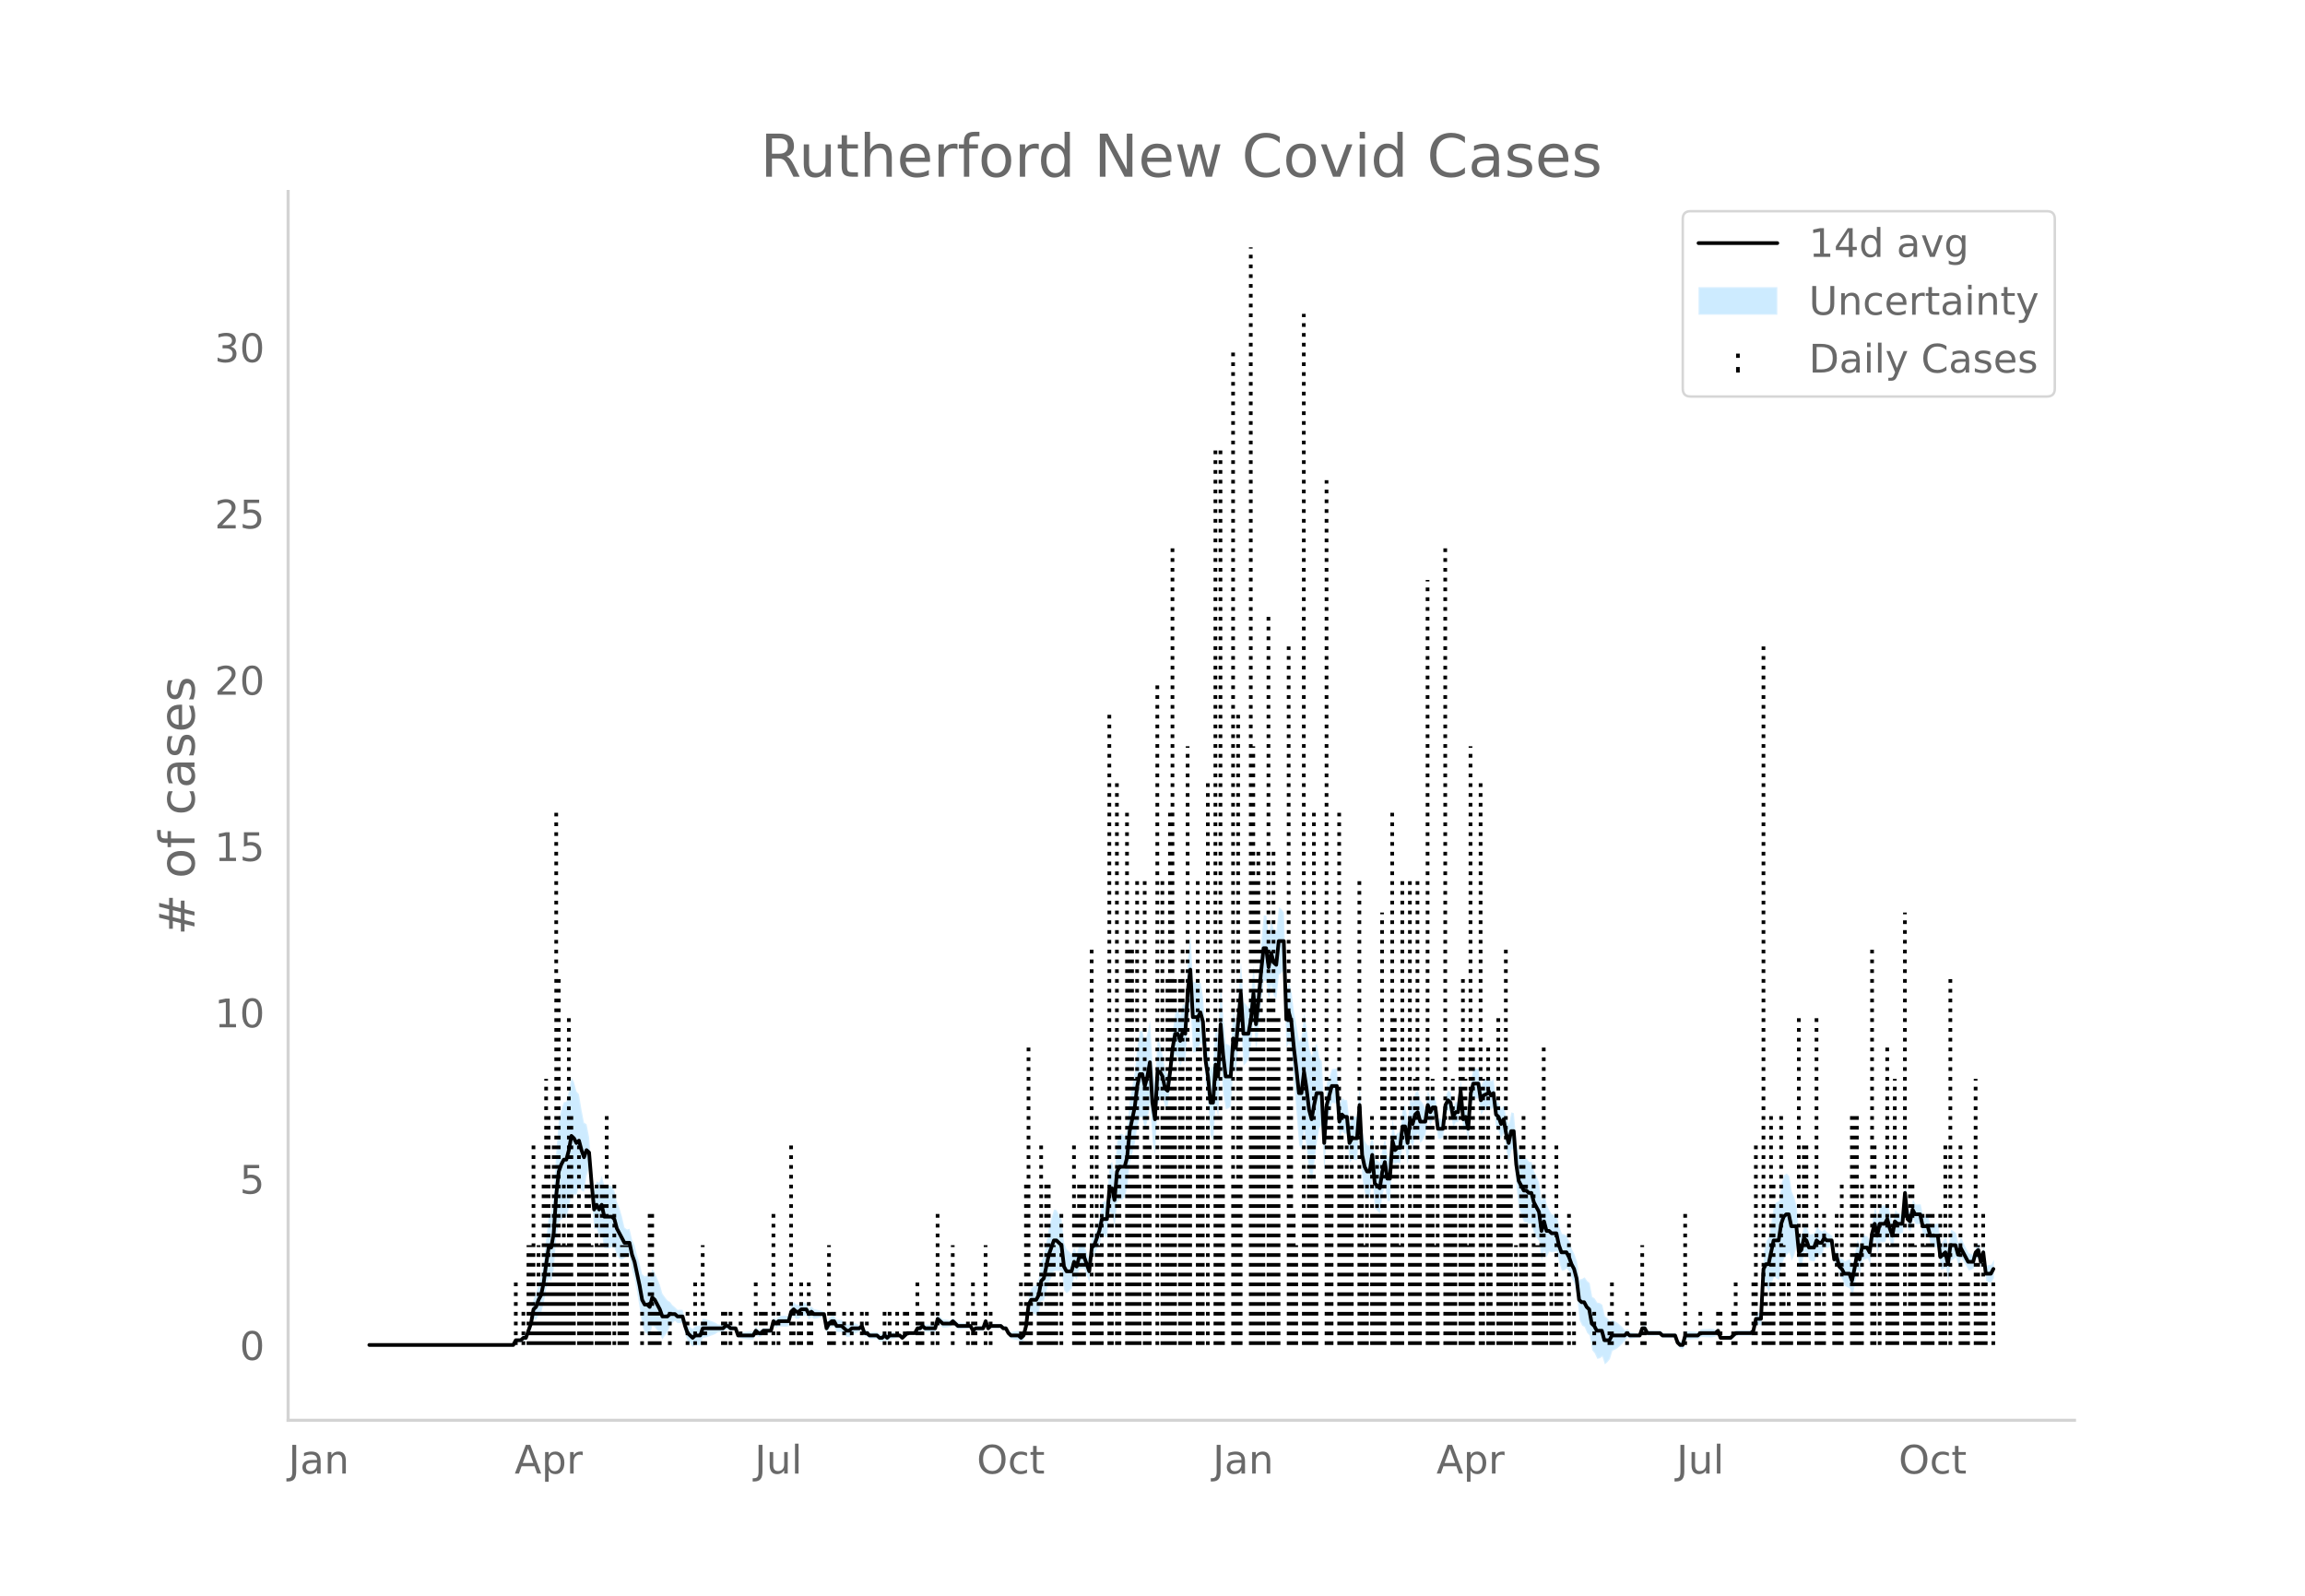 <svg height="864" viewBox="0 0 936 648" width="1248" xmlns="http://www.w3.org/2000/svg" xmlns:xlink="http://www.w3.org/1999/xlink"><defs><style>*{stroke-linecap:butt;stroke-linejoin:round}</style></defs><g id="figure_1"><path d="M0 648h936V0H0z" style="fill:#fff" id="patch_1"/><g id="axes_1"><path d="M117 576.72h725.4V77.76H117z" style="fill:none" id="patch_2"/><g id="PolyCollection_1"><defs><path d="M150.998-101.853H208.431l1.026-1.413 1.026.185 1.025.12 1.026-.742 1.025.144 1.026-2.33 1.026-2.04 1.025-4.198 1.026.107 1.025-1.8 1.026-.994 1.025-3.628 1.026-5.922 1.026-4.74 1.025 1.272 1.026-4.455 1.025-12.722 1.026-6.774 1.026-1.105 1.025-.88 1.026.233 1.025-3.606 1.026-5.835 1.026.086 1.025.067 1.026-3.2 1.025 1.476 1.026.52 1.025-6.381 1.026-3.313 1.026 11.64 1.025 13.16 1.026-.376 1.025 3.368 1.026-1.052 1.026 5.825 1.025.176 1.026-.177 1.025-.397 1.026.068 1.026 3.248 1.025 1.342 1.026.348 1.025-.568 1.026-.802 1.026.27 1.025 5.27 1.026 3.555 1.025 5.519 1.026 6.176 1.025 7.36 1.026 3.009 1.026.412 1.025 1.004 1.026-4.243 1.025.484 1.026 1.427 1.026 1.402 1.025 2.132 1.026-1.434 1.025-1.311 1.026-2.55 1.026-1.325 1.025-.863 1.026.893 1.025.024 1.026-.024 1.026 4.228 1.025 3.076 1.026 1.115 1.025 1.228 1.026-.85 1.025.2 1.026.111 1.026-2.999 1.025-.23 1.026-.297 1.025-.386 1.026-.349 1.026-.456 1.025-.652 1.026-.08 1.025.02 1.026-.965 1.026-.202 1.025.775 1.026-.277 1.025-.534 1.026 3.428 1.025.277 1.026.19 1.026.135 1.025.095 1.026.062 1.025.032 1.026-1.968 1.026.92 1.025-.167 1.026-1.166 1.025-.089 1.026-.101 1.026-.118 1.025-3.195 1.026 1.184 1.025-.71 1.026.144 1.026.056 1.025-.028 1.026-.113 1.025-3.389 1.026-.63 1.025.989h1.026l1.026-.989 1.025-.17 1.026-.349 1.025 1.855 1.026-1.142 1.026.82 1.025-.18 1.026-.23 1.025-.303 1.026-.455 1.026 6.906 1.025-1.692 1.026-.864 1.025.061 1.026 2.056 1.026.021 1.025-.08 1.026 1.077 1.025.996 1.026.021 1.025-1.111 1.026-.238 1.026-.366 1.025-.6 1.026-.975 1.025 3.021 1.026-.068 1.026.916 1.025.111 1.026.045 1.025-.015 1.026 1.093 1.026.123 1.025-.946 1.026.964 1.025-1.065 1.026-.141 1.026-.194 1.025-.613 1.026-.079 1.025.902 1.026-.965 1.025-.859 1.026.081 1.026.065h1.025l1.026-1.661 1.025.207 1.026-.756 1.026 1.035 1.025.036 1.026.005 1.025-.025 1.026-.059 1.026-3.595 1.025 1.02 1.026.94 1.025-.073 1.026-.13 1.025-.204 1.026-.924 1.026.918 1.025.965 1.026-.059 1.025-.066 1.026-.074 1.026-.085 1.025-.098 1.026 1.997 1.025-.988 1.026.031 1.026.01 1.025-.01 1.026-2.784 1.025 2.753 1.026-1.028h4.102l1.026.973 1.025.003 1.026 2.073 1.026 1.287 1.025.232 1.026.177 1.025.136 1.026.918 1.026-.912 1.025-3.86 1.026-7.164 1.025-.654 1.026.888 1.026.668 1.025-1.227 1.026-4.575 1.025-.124 1.026-3.835 1.026-3.722 1.025-2.034 1.026-2.31 1.025-.211 1.026.086 1.025-.117 1.026 7.923 1.026 1.222 1.025-.86 1.026-1.067 1.025-4.994 1.026 1.472 1.026-4.363 1.025-.118 1.026-.006 1.025 2.822 1.026 2.61 1.026-10 1.025-1.09 1.026-2.48 1.025-1.92 1.026-3.611 1.025.686 1.026.304 1.026-10.462 1.025 1.104 1.026 5.173 1.025-10.243 1.026-.994 1.026.024 1.025-1.088 1.026-3.939 1.025-9.908 1.026-3.997 1.026-3.923 1.025-6.98 1.026-3.564 1.025.132 1.026 4.966 1.026-3.933 1.025-6.66 1.026 15.224 1.025 5.473 1.026-20.459 1.025-1.978 1.026-.516 1.026 3.402 1.025-.033 1.026-8.155 1.025-8.62 1.026-4.206 1.026 1.183 1.025 3.392 1.026-3.056 1.025 1.546 1.026-15.722 1.026-7.648 1.025 19.307 1.026-.177 1.025-.546 1.026-3.305 1.026 1.532 1.025 14.778 1.026 8.124 1.025 13.518 1.026 2.113 1.025-15.119 1.026 5.364 1.026-21.145 1.025 11.597 1.026 6.36 1.025-.403 1.026-.674 1.026-16.192 1.025 2.49 1.026-11.45 1.025-8.048 1.026 16.515 1.026-1.006 1.025-1.503 1.026-5.636 1.025-10.093 1.026 12.541 1.026-9.186 1.025-10.971 1.026-8.5 1.025-.021 1.026 7.867 1.025-5.91 1.026 4.005 1.026 1.27 1.025-9.741 1.026-.68 1.025-1.366 1.026 31.836 1.026-2.242 1.025 3.731 1.026 12.943 1.025 11.96 1.026 12.887 1.026 1.99 1.025-7.903 1.026 7.208 1.025 9.568 1.026 4.39 1.025-7.77 1.026-8.411 1.026-5.783 1.025-1.403 1.026 19.414 1.025-18.228 1.026-5.627 1.026-4.473 1.025.123 1.026.114 1.025 14.17 1.026-2.956 1.026 1.09 1.025-.062 1.026 11.823 1.025-1.42 1.026.274 1.026.06 1.025-14.008 1.026 21.291 1.025 5.859 1.026 2.276 1.025-.277 1.026-8.231 1.026 12.473 1.025 1.3 1.026 1.053 1.025-7.575 1.026-4.014 1.026 6.627 1.025-.291 1.026-15.523 1.025.799 1.026-.708 1.026.385 1.025-7.39 1.026.894 1.025 6.939 1.026-9.139 1.026 1.728 1.025-4.24 1.026-.87 1.025 3.716 1.026-1.278 1.025-2.072 1.026-6.293 1.026 2.44 1.025-2.377 1.026-.84 1.025 8.746 1.026.062 1.026-.825 1.025-9.368 1.026-1.609 1.025 1.2 1.026 5.785 1.026-1.998 1.025-.09 1.026-8.122 1.025 11.59 1.026-.938 1.025 5.088 1.026-14 1.026-3.319 1.025.202 1.026-.104 1.025 6.76 1.026-1.88 2.051-.874v-1.107l1.026 1.782 1.025-1.141 1.026 8.893 1.026.869 1.025 3.21 1.026-2.432 1.025 6.852 1.026 4.829 1.026-4.864 1.025-.315 1.026 15.206 1.025 8.673 1.026 3.197 1.025 2.614 1.026.205 1.026.497 1.025-.033 1.026 3.83 1.025 1.893 1.026 1.284 1.026 8.04 1.025-4.118 1.026 2.667 1.025-2.356 1.026.312 1.026-.177 1.025-.261 1.026 4.96 1.025 2.982 1.026-.233 1.026-.709 1.025 1.553 1.026 2.713 1.025 1.827 1.026 4.772 1.025 10.143 1.026 2.155 1.026.611 1.025 2.383 1.026 1.042 1.025 6.005 1.026 1.25 1.026 2.22 1.025-.2 1.026-.723 1.025 3.181 1.026-.89 1.026-1.256 1.025-3.358 1.026-.479 1.025-.588 1.026-.892 1.026-.931 1.025-1.299 1.026-1.348 1.025.625 1.026-.111 1.025-.142 1.026-.186 1.026-.123 1.025-2.677 1.026.063 1.025 1.927 1.026-.008 1.026-.012 1.025-.017 1.026-.023 1.025-.03 1.026.994h5.128l1.025 3.142 1.026 1.214 1.026.276 1.025-3.899 1.026-.043 1.025-.048 1.026-.053 1.026-.057h1.025l1.026-.907 1.025.052 1.026.048 1.026.043 1.025.04 1.026-.12 1.025-.378 1.026-1.619 1.026 3.013 1.025.095 1.026.08 1.025.068 1.026.059 1.025-.965 1.026-.965h6.154l1.025-.965 1.026-3.894 1.025.483 1.026.285 1.026-15.854 1.025.542 1.026 1.58 1.025-3.133 1.026-3.144 1.026 1.012 1.025.474 1.026-6.12 1.025-2.634 1.026-1.346 1.025-1.056 1.026 3.316 1.026-2.342 1.025-3.896 1.026 9.923 1.025-1.544 1.026-5.774 1.026.574 1.025 3.095 1.026.185 1.025.17 1.026-2.973 1.026.598 1.025-.674 1.026-2.919 1.025.557 1.026-.537 1.025-.775 1.026 8.234 1.026-.637 1.025 4.649 1.026 1.636 1.025 2.734 1.026.582 1.026.424 1.025 3.308 1.026-4.935 1.025-6.047 1.026 1.373 1.026-5.122 1.025-.326 1.026-.36 1.025 2.063 1.026-6.756 1.026-2.64 1.025 5.071 1.026-4.416 1.025.093 1.026-.21 1.025-2.795 1.026 3.004 1.026 2.51 1.025-6.368 1.026.74 1.025-.36 1.026-.539 1.026-11.895 1.025 10.485 1.026.966 1.025-4.901 1.026 1.97 1.026.02h1.025l1.026 4.905 1.025-.06 1.026-.381 1.026 4.307 1.025.348 1.026.296 1.025.253 1.026 8.805 1.025-.22 1.026-.535 1.026 5.212 1.025-8.111 1.026-.568 1.025-.802 1.026 3.682 1.026-3.356 1.025 1.348 1.026 1.81 1.025 1.843 1.026-.275 1.026-.518 1.025-3.87 1.026-.932 1.025 4.955 1.026-4.095 1.026 9.287 1.025.307 1.026.085 1.025-1.846v-7.444l-1.025 2.013-1.026.085-1.025.307-1.026-8.078-1.026 3.622-1.025-4.692-1.026.998-1.025 3.848-1.026-.519-1.026-.274-1.025-2.016-1.026-2.05-1.025-2.51-1.026 2.432-1.026-4.035-1.025-.803-1.026-.567-1.025 7.324-1.026-4.435-1.026 1.395-1.025 1.708-1.026-8.56-1.025.253-1.026.296-1.025.348-1.026-3.41-1.026-.381-1.025-.06-1.026-4.744h-1.025l-1.026.02-1.026-1.888-1.025 4.747-1.026-.964-1.025-10.74-1.026 13.189-1.026-.538-1.025-.361-1.026-1.19-1.025 5.21-1.026-3.279-1.026-4.714-1.025 1.063-1.026-.209-1.025.093-1.026 5.231-1.025-4.576-1.026 5.078-1.026 8.68-1.025-1.796-1.026-.36-1.025-.326-1.026 4.525-1.026-2.485-1.025 5.528-1.026 4.713-1.025-2.48-1.026.424-1.026.582-1.025-1.125-1.026-.293-1.025-3.07-1.026 1.293-1.026-7.202-1.025-.775-1.026-.537-1.025-1.372-1.026.94-1.025-.674-1.026-1.332-1.026 2.815-1.025.17-1.026.186-1.025-2.694-1.026-1.355-1.026 3.873-1.025.385-1.026-11.3-1.025-3.897-1.026-2.341-1.026-6.332-1.025-1.055-1.026.583-1.025 3.155-1.026 7.386-1.025.473-1.026 1.013-1.026 6.503-1.025 6.514-1.026 1.58-1.025 4.4-1.026 24.666-1.026.284-1.025.483-1.026 5.754-1.025.964h-6.154l-1.026.965-1.025.965-1.026.059-1.025.068-1.026.08-1.025.095-1.026-2.776-1.026.31-1.025-.377-1.026-.12-1.025.04-1.026.043-1.026.048-1.025.052-1.026 1.022h-1.025l-1.026-.057-1.026-.053-1.025-.048-1.026-.043-1.025 3.82-1.026.274-1.026-.715-1.025-2.646h-5.128l-1.026-.936-1.025-.03-1.026-.022-1.025-.018-1.026-.012-1.026-.007-1.025-1.932-1.026.062-1.025 3.112-1.026-.123-1.026-.186-1.025-.142-1.026-.111-1.025-1.305-1.026.582-1.025-1.299-1.026-.93-1.026-.893-1.025-.588-1.026-.48-1.025.502-1.026-1.256-1.026-.89-1.025-4.537-1.026-.723-1.025-.2-1.026-1.638-1.026-.68-1.025-5.572-1.026-.887-1.025-1.477-1.026.611-1.026.226-1.025-7.223-1.026-2.945-1.025-2.032-1.026-3.075-1.025-2.306-1.026-.71-1.026-.233-1.025-2.805-1.026-4.688-1.025-.261-1.026-.177-1.026-1.617-1.025-2.356-1.026-5.052-1.025 3.6-1.026-7.395-1.026-2.575-1.025-1.966-1.026-3.888-1.025-.033-1.026-1.433-1.026.205-1.025-1.245-1.026-.662-1.025-4.833-1.026-11.807-1.025-.315-1.026 4.784-1.026-2.89-1.025-4.723-1.026 1.425-1.025-2.577-1.026-1.061-1.026-8.471-1.025.788-1.026-2.077v.822l-2.051 1.055-1.026 1.98-1.025-6.746-1.026-.104-1.025.201-1.026 4.4-1.026 14.941-1.025-4.559-1.026.992-1.025-11.564-1.026 9.243-1.025-.09-1.026 1.86-1.026-5.79-1.025-.73-1.026 2.25-1.025 9.926-1.026-.825-1.026.062-1.025-8.619-1.026-.84-1.025 1.481-1.026-3.347-1.026 7.212-1.025-2.072-1.026-1.277-1.025-4.002-1.026 1.059-1.025 3.478-1.026-2.131-1.026 10.156-1.025-6.567-1.026.895-1.025 9.974-1.026.385-1.026 1.222-1.025-6.92-1.026 15.349-1.025-.291-1.026-6.879-1.026 3.703-1.025 5.932-1.026-.876-1.025-.63-1.026-10.68-1.026 5.274-1.025-.276-1.026-1.583-1.025-3.789-1.026-19.227-1.025 13.004-1.026.06-1.026.274-1.025 2.44-1.026-9.402-1.025-.062-1.026-.84-1.026 2.832-1.025-14.77-1.026.113-1.025.123-1.026 3.244-1.026 2.092-1.025 12.643-1.026-21.104-1.025-1.404-1.026-5.782-1.026 1.235-1.025 3.808-1.026-3.329-1.025-7.797-1.026-6.298-1.025 9.462-1.026 1.99-1.026-6.408-1.025-5.404-1.026-8.282-1.025-3.987-1.026 3.546-1.026-31.836-1.025-1.366-1.026-.68-1.025 9.554-1.026-.66-1.026-3.712-1.025 5.667-1.026-7.57-1.025-.02-1.026 10.794-1.025 12.183-1.026 10.108-1.026-12.541-1.025 11.13-1.026 5.942-1.025-1.503-1.026-1.006-1.026-16.287-1.025 13.176-1.026 11.705-1.025-5.228-1.026 14.68-1.026-.675-1.025-.403-1.026-11.005-1.025-13.486-1.026 21.303-1.026-4.284-1.025 15.753-1.026 2.113-1.025-7.706-1.026-5.382-1.025-16.094-1.026-6.186-1.026.554-1.025-.546-1.026-.177-1.025-19.282-1.026 9.717-1.026 19.008-1.025-.383-1.026 4.662-1.025-2.397-1.026 1.184-1.026 7.37-1.025 10.675-1.026 7.28-1.025-1.962-1.026-6.245-1.026-4.375-1.025-1.978-1.026 18.13-1.025-8.033-1.026-17.577-1.025 4.917-1.026 3.785-1.026-4.682-1.025.133-1.026 6.083-1.025 10.385-1.026 5.725-1.026 5.65-1.025 11.316-1.026 3.78-1.025-1.09-1.026.024-1.026 2.866-1.025 12.91-1.026-4.474-1.025 1.103-1.026 14.622-1.026.304-1.025.686-1.026 6.036-1.025 3.868-1.026 3.31-1.025.838-1.026 9.295-1.026-3.178-1.025-2.966-1.026-.006-1.025-.118-1.026 3.354-1.026-2.387-1.025 2.724-1.026-1.067-1.025-.86-1.026-2.637-1.026-9.442-1.025-2.046-1.026-1.844-1.025-.21-1.026 3.478-1.025 3.754-1.026 5.926-1.026 5.812-1.025 1.805-1.026 7.002-1.025 2.632-1.026.668-1.026.888-1.025 3.205-1.026 10.2-1.025 3.86-1.026 1.017-1.026-1.012-1.025.136-1.026.177-1.025.232-1.026-.642-1.026-1.786-1.025.003-1.026-.956h-4.102l-1.026.9-1.025-3.035-1.026 3.004-1.025-.01-1.026.01-1.026.032-1.025.94-1.026-1.861-1.025-.098-1.026-.085-1.026-.074-1.025-.066-1.026-.059-1.025-.964-1.026-1.011-1.026 1.005-1.025-.204-1.026-.13-1.025-.073-1.026-.989-1.025-.91-1.026 4.122-1.026-.058-1.025-.026-1.026.005-1.025.037-1.026-.895-1.026 1.174-1.025.207-1.026 2.197h-1.025l-1.026.065-1.026.081-1.025 1.071-1.026.965-1.025-1.028-1.026-.078-1.025-.614-1.026-.194-1.026-.14-1.025.863-1.026-.965-1.025.984-1.026.123-1.026-.837-1.025-.015-1.026.045-1.025.111-1.026-1.013-1.026-.068-1.025-2.767-1.026.954-1.025-.6-1.026-.366-1.026-.238-1.025.818-1.026.02-1.025-.932-1.026-.853-1.025-.08-1.026.021-1.026-1.803-1.025.062-1.026 1.065-1.025 2.166-1.026-4.67-1.026-.455-1.025-.304-1.026-.229-1.025-.18-1.026-1.11-1.026.788-1.025-2.004-1.026-.349-1.025-.17-1.026.94h-1.026l-1.025-.94-1.026 1.299-1.025 4.33-1.026-.114-1.025-.027-1.026.055-1.026.144-1.025 1.22-1.026-.746-1.025 4.523-1.026-.118-1.026-.101-1.025-.089-1.026.764-1.025-.168-1.026-1.009-1.026 1.891-1.025.032-1.026.062-1.025.095-1.026.135-1.026.19-1.025.277-1.026-2.36-1.025-.534-1.026-.278-1.025-1.154-1.026-.202-1.026.965-1.025.02-1.026-.08-1.025-.653-1.026-.456-1.026-.348-1.025-.386-1.026-.298-1.025-.23-1.026 2.79-1.026.111-1.025.201-1.026 1.078-1.025-.701-1.026-.815-1.025-2.712-1.026-3.49-1.026-.023-1.025.023-1.026-1.037-1.025-.862-1.026-1.326-1.026-.62-1.025-1.31-1.026-1.434-1.025-3.657-1.026-2.457-1.026-2.432-1.025-1.445-1.026 3.474-1.025-.925-1.026.412-1.026-.85-1.025-4.217-1.026-3.471-1.025-4.128-1.026-2.233-1.025-4.379-1.026.271-1.026-.802-1.025-4.427-1.026-3.512-1.025-2.516-1.026-4.47-1.026-1.862-1.025-.396-1.026-.177-1.025.176-1.026-3.822-1.026 2.806-1.025-.491-1.026 3.484-1.025-8.064-1.026-13.444-1.026-5.242-1.025-.593-1.026-5.268-1.025-6.243-1.026-1.27-1.025-3.792-1.026-1.844-1.026 5.742-1.025 4.112-1.026.233-1.025 2.98-1.026 4.682-1.026 12.521-1.025 18.15-1.026 7.121-1.025 1.272-1.026 8.767-1.026 9.513-1.025 6.02-1.026 2.865-1.025 3.988-1.026 2.037-1.025 7.378-1.026 3.75-1.026 3.457-1.025.145-1.026 1.186-1.025.121-1.026.185-1.026 2.445H150.998z" id="mb4e356d436" style="stroke:#fff;stroke-opacity:.2"/></defs><g clip-path="url(#pa6d7f20e0a)"><use style="fill:#089fff;fill-opacity:.2;stroke:#fff;stroke-opacity:.2" xlink:href="#mb4e356d436" y="648"/></g></g><g id="LineCollection_1"><path clip-path="url(#pa6d7f20e0a)" d="M209.457 546.147v-27.012M212.534 546.147v-13.506M214.585 546.147V505.63M215.61 546.147V505.63M216.636 546.147V465.11M217.662 546.147v-13.506M218.687 546.147V505.63M219.713 546.147v-27.012M220.738 546.147v-67.531M221.764 546.147v-108.05M222.79 546.147v-94.544M223.815 546.147v-27.012M224.84 546.147V465.11M225.866 546.147v-216.1M226.892 546.147V397.578M227.918 546.147V505.63M228.943 546.147v-67.531M229.969 546.147V505.63M230.994 546.147V411.085M232.02 546.147v-94.544M233.046 546.147v-27.012M235.097 546.147V465.11M236.122 546.147v-54.025M237.148 546.147v-54.025M238.173 546.147v-67.531M239.2 546.147v-67.531M240.225 546.147V505.63M242.276 546.147v-67.531M243.301 546.147V505.63M244.327 546.147v-67.531M245.353 546.147v-67.531M246.378 546.147v-94.544M247.404 546.147v-27.012M249.455 546.147v-67.531M251.506 546.147v-27.012M252.532 546.147V505.63M253.557 546.147V505.63M254.583 546.147V505.63M260.736 546.147v-13.506M263.813 546.147v-54.025M264.839 546.147v-54.025M265.864 546.147v-13.506M266.89 546.147v-13.506M267.916 546.147v-13.506M272.018 546.147v-13.506M279.197 546.147v-13.506M282.274 546.147v-27.012M285.35 546.147V505.63M286.376 546.147v-13.506M293.555 546.147v-13.506M294.581 546.147v-13.506M296.632 546.147v-13.506M300.734 546.147v-13.506M306.888 546.147v-27.012M308.94 546.147v-13.506M309.965 546.147v-13.506M310.99 546.147v-13.506M314.067 546.147v-54.025M316.118 546.147v-13.506M321.246 546.147V465.11M322.272 546.147v-13.506M324.323 546.147v-13.506M325.349 546.147v-27.012M328.425 546.147v-27.012M329.451 546.147v-13.506M336.63 546.147V505.63M337.656 546.147v-13.506M338.681 546.147v-13.506M342.784 546.147v-13.506M345.86 546.147v-13.506M349.963 546.147v-13.506M352.014 546.147v-13.506M359.193 546.147v-13.506M361.244 546.147v-13.506M364.321 546.147v-13.506M367.398 546.147v-13.506M368.423 546.147v-13.506M372.526 546.147v-27.012M373.551 546.147v-13.506M374.577 546.147v-13.506M378.68 546.147v-13.506M380.73 546.147v-54.025M386.884 546.147V505.63M393.038 546.147v-13.506M395.089 546.147v-27.012M396.114 546.147v-13.506M400.217 546.147V505.63M402.268 546.147v-13.506M414.575 546.147v-27.012M415.6 546.147v-13.506M416.626 546.147v-67.531M417.652 546.147V424.591M418.677 546.147v-27.012M421.754 546.147v-27.012M422.78 546.147V465.11M423.805 546.147v-13.506M424.83 546.147v-67.531M425.857 546.147v-67.531M426.882 546.147V505.63M427.908 546.147V505.63M428.933 546.147v-27.012M430.984 546.147v-54.025M436.112 546.147V465.11M437.138 546.147v-54.025M438.164 546.147v-67.531M439.19 546.147v-67.531M440.215 546.147v-67.531M443.292 546.147V384.072M444.317 546.147v-13.506M445.343 546.147v-94.544M446.368 546.147V505.63M447.394 546.147v-67.531M450.47 546.147V289.528M451.496 546.147v-54.025M453.547 546.147V316.541M454.573 546.147v-94.544M457.65 546.147v-216.1M458.675 546.147V384.072M459.701 546.147V384.072M460.727 546.147v-108.05M461.752 546.147V357.06M462.778 546.147v-67.531M464.829 546.147V357.06M465.855 546.147v-108.05M466.88 546.147V465.11M469.957 546.147V276.022M472.008 546.147V357.06M473.034 546.147v-94.544M474.06 546.147V397.578M475.085 546.147v-216.1M476.11 546.147v-324.15M477.136 546.147V397.578M479.187 546.147V397.578M480.213 546.147V384.072M481.238 546.147v-67.531M482.264 546.147V303.034M483.29 546.147V424.591M486.366 546.147V357.06M487.392 546.147V424.591M488.418 546.147v-94.544M490.469 546.147V316.541M493.545 546.147v-364.67M494.571 546.147v-94.544M495.597 546.147v-364.67M496.622 546.147v-67.531M500.725 546.147V140.96M501.75 546.147v-67.531M502.776 546.147V289.528M503.801 546.147V397.578M507.904 546.147V100.44M508.93 546.147V303.034M509.955 546.147V357.06M510.98 546.147V343.553M512.006 546.147V384.072M513.032 546.147V411.085M515.083 546.147V249.01M516.108 546.147V397.578M517.134 546.147V343.553M518.16 546.147V411.085M519.185 546.147V411.085M523.288 546.147V262.515M524.313 546.147V411.085M525.339 546.147v-54.025M526.364 546.147V505.63M529.441 546.147V127.453M530.467 546.147v-54.025M531.492 546.147V465.11M532.518 546.147V465.11M533.543 546.147v-216.1M534.57 546.147v-67.531M538.671 546.147V194.984M539.697 546.147v-108.05M540.723 546.147v-94.544M543.8 546.147v-216.1M544.825 546.147v-94.544M545.85 546.147v-67.531M546.876 546.147V465.11M547.902 546.147v-67.531M548.927 546.147v-94.544M552.004 546.147V357.06M553.03 546.147v-67.531M554.055 546.147V505.63M555.08 546.147v-67.531M557.132 546.147v-94.544M558.158 546.147v-54.025M559.183 546.147V465.11M560.209 546.147v-54.025M561.234 546.147V370.566M562.26 546.147V424.591M565.337 546.147v-216.1M566.362 546.147V411.085M567.388 546.147V465.11M568.414 546.147V505.63M569.44 546.147V357.06M572.516 546.147V357.06M573.542 546.147v-54.025M574.567 546.147v-108.05M575.593 546.147V357.06M576.618 546.147v-67.531M579.695 546.147V235.503M580.72 546.147v-94.544M581.746 546.147v-108.05M582.772 546.147V505.63M583.797 546.147v-67.531M586.874 546.147v-324.15M587.9 546.147V465.11M588.925 546.147v-94.544M589.951 546.147v-108.05M590.977 546.147v-94.544M593.028 546.147V424.591M594.053 546.147V397.578M595.079 546.147v-108.05M596.104 546.147V505.63M597.13 546.147V303.034M598.156 546.147V424.591M601.232 546.147V316.541M602.258 546.147v-108.05M604.31 546.147v-108.05M604.31 546.147V424.591M605.335 546.147v-67.531M606.36 546.147v-13.506M608.412 546.147V411.085M609.437 546.147v-67.531M610.463 546.147v-67.531M611.488 546.147V384.072M612.514 546.147v-67.531M613.54 546.147v-67.531M615.59 546.147V505.63M616.616 546.147v-13.506M617.642 546.147V465.11M618.667 546.147v-94.544M619.693 546.147v-67.531M622.77 546.147V465.11M623.795 546.147V505.63M624.821 546.147V505.63M625.847 546.147v-54.025M626.872 546.147V424.591M627.898 546.147v-13.506M629.949 546.147v-27.012M630.975 546.147v-13.506M632 546.147V465.11M633.026 546.147v-27.012M634.051 546.147v-27.012M637.128 546.147v-54.025M639.18 546.147v-13.506M647.384 546.147v-13.506M653.538 546.147v-13.506M654.563 546.147v-27.012M660.717 546.147v-13.506M666.87 546.147V505.63M667.896 546.147v-13.506M684.305 546.147v-54.025M690.459 546.147v-13.506M697.638 546.147v-13.506M698.664 546.147v-13.506M703.791 546.147v-13.506M704.817 546.147v-27.012M711.996 546.147v-27.012M713.022 546.147V465.11M716.099 546.147V262.515M717.124 546.147v-27.012M718.15 546.147v-13.506M719.175 546.147v-94.544M720.2 546.147v-67.531M723.278 546.147v-94.544M724.303 546.147V505.63M725.329 546.147v-13.506M726.354 546.147v-27.012M727.38 546.147v-13.506M730.457 546.147V411.085M731.482 546.147V505.63M732.508 546.147V465.11M733.534 546.147V465.11M734.56 546.147v-27.012M737.636 546.147V411.085M738.662 546.147v-27.012M739.687 546.147v-13.506M740.713 546.147v-54.025M744.815 546.147v-27.012M745.84 546.147v-54.025M746.866 546.147v-27.012M747.892 546.147v-67.531M751.994 546.147v-94.544M753.02 546.147v-94.544M754.045 546.147v-94.544M755.071 546.147v-27.012M756.097 546.147v-67.531M760.199 546.147V384.072M761.225 546.147V465.11M763.276 546.147v-67.531M766.352 546.147V424.591M767.378 546.147V505.63M768.404 546.147v-54.025M769.43 546.147v-108.05M770.455 546.147v-54.025M773.532 546.147V370.566M774.557 546.147v-13.506M775.583 546.147v-67.531M776.608 546.147v-67.531M777.634 546.147V505.63M780.71 546.147v-54.025M781.736 546.147V505.63M782.762 546.147v-54.025M783.788 546.147v-54.025M784.813 546.147v-54.025M787.89 546.147v-54.025M788.915 546.147v-27.012M789.941 546.147V465.11M791.992 546.147V397.578M796.095 546.147V465.11M797.12 546.147v-27.012M798.146 546.147v-27.012M799.171 546.147v-27.012M802.248 546.147v-108.05M803.274 546.147V505.63M804.3 546.147v-13.506M805.325 546.147v-54.025M806.35 546.147v-27.012M809.427 546.147v-27.012" style="fill:none;stroke:#000;stroke-dasharray:1.5,2.475;stroke-dashoffset:0;stroke-width:1.5"/></g><path clip-path="url(#pa6d7f20e0a)" d="M149.973 546.147h58.458l1.026-1.929h2.051l1.026-.965h1.025l2.052-5.788 1.025-5.789 1.026-.964 1.025-2.895 1.026-1.929 1.025-4.824 1.026-7.718 1.026-6.753h1.025l1.026-5.788 1.025-15.436 1.026-9.647 1.026-2.894 1.025-1.93h1.026l1.025-3.859 1.026-5.788 1.026.965 1.025 1.929 1.026-.965 1.025 3.86 1.026 2.893 1.025-2.894 1.026.965 1.026 12.541 1.025 10.613 1.026-1.93 1.025 1.93 1.026-1.93 1.026 4.824h3.076l1.026.965 1.026 3.858 3.076 5.789h2.052l1.025 4.824 1.026 2.894 2.05 9.647 1.026 5.788 1.026 1.93h1.026l1.025.965 1.026-3.86 1.025.965 2.052 3.86 1.025 2.894h2.051l1.026-.965h2.051l1.026.965h2.05l1.027 3.859 1.025 2.894 2.051 1.93 1.026-.965h2.051l1.026-2.895h8.204l1.026-.964h1.026l1.025.964h2.051l1.026 2.895h6.153l1.026-1.93 1.026.965h1.025l1.026-.965h3.077l1.025-3.859 1.026.965 1.025-.965h4.103l1.025-3.859 1.026-.965 1.025.965h1.026l1.026-.965h2.05l1.026 1.93 1.026-.965 1.026.965h4.102l1.026 5.788 1.025-1.93 1.026-.964h1.025l1.026 1.93h2.051l2.051 1.929h1.026l1.025-.965h3.077l1.026-.964 1.025 2.894h1.026l1.026.965h3.076l1.026.964h1.026l1.025-.964 1.026.964 1.025-.964h4.103l1.025.964 2.051-1.93h3.077l1.026-1.929h1.025l1.026-.964 1.026.964h4.102l1.026-3.859 2.05 1.93h3.077l1.026-.965 2.051 1.93h5.128l1.026 1.929 1.025-.965h3.077l1.026-2.894 1.025 2.894 1.026-.964h4.102l1.026.964h1.025l1.026 1.93 1.026.965h3.076l1.026.964 1.026-.964 1.025-3.86 1.026-8.682 1.025-1.93h2.052l1.025-1.929 1.026-5.788 1.025-.965 2.052-9.647 2.05-5.789h1.026l2.051 1.93 1.026 8.682 1.026 1.93h2.05l1.026-3.86 1.026 1.93 1.026-3.859h2.05l2.052 5.789 1.026-9.648 1.025-.964 2.051-5.789 1.026-4.823h2.051l1.026-12.542h1.025l1.026 4.824 1.025-11.577 1.026-1.93h2.051l1.026-3.859 1.025-10.612 2.052-9.647 1.025-8.683 1.026-4.823h1.025l1.026 4.823 1.026-3.859 1.025-5.788 1.026 16.4 1.025 6.754 1.026-19.295h1.025l1.026 1.93 1.026 4.823 1.025.965 1.026-7.718 1.025-9.647 1.026-5.789h1.026l1.025 2.894 1.026-3.859 1.025.965 1.026-17.365 1.026-8.683 1.025 19.295h2.051l1.026-1.93 1.026 3.86 1.025 15.435 1.026 6.753 1.025 10.613h1.026l1.025-15.436 1.026 4.823 1.026-21.224 1.025 12.542 1.026 8.682h2.051l1.026-15.435 1.025 3.859 2.051-22.19 1.026 16.401h2.051l1.026-5.788 1.025-10.612 1.026 12.541 1.026-9.647 1.025-11.577 1.026-9.647h1.025l1.026 7.718 1.025-5.789 1.026 3.86 1.026.964 1.025-9.647h2.051l1.026 31.836 1.026-2.894 1.025 3.859 1.026 10.612 1.025 8.682 1.026 9.648h1.026l1.025-8.683 1.026 6.753 1.025 8.683 1.026 3.859 1.025-5.789 1.026-4.823h2.051l1.026 20.259 1.025-15.436 2.052-7.718h2.05l1.026 14.471 1.026-2.894 1.026.965h1.025l1.026 10.612 1.025-1.93h2.052l1.025-13.506 1.026 20.26 1.025 4.823 1.026 1.93h1.025l1.026-6.753 1.026 11.576 2.05 1.93 1.026-6.753 1.026-3.86 1.026 6.754h1.025l1.026-15.436 1.025 3.86 1.026-.966h1.026l1.025-8.682h1.026l1.025 6.753 1.026-9.647 1.026 1.93 1.025-3.86 1.026-.965 1.025 3.86h2.051l1.026-6.754 1.026 2.894 1.025-1.929h1.026l1.025 8.683h2.052l1.025-9.648 1.026-1.93 1.025.966 1.026 5.788 1.026-1.93h1.025l1.026-8.682 1.025 11.577 1.026-.965 1.025 4.824 1.026-14.471 1.026-3.86h2.05l1.026 6.754 1.026-1.93 2.051-.964v-.965l1.026 1.93 1.025-.965 1.026 8.682 1.026.965 1.025 2.894 1.026-1.93 1.025 5.79 1.026 3.858 1.026-4.824h1.025l1.026 13.507 1.025 6.753 2.051 3.859h1.026l1.026.964h1.025l1.026 3.86 2.051 3.858 1.026 7.718 1.025-3.859 1.026 3.86h1.025l1.026.964H632l1.026 4.824 1.025 2.894h2.052l1.025 1.93 1.026 2.893 1.025 1.93 1.026 3.859 1.025 8.682 1.026.965h1.026l1.025 1.93 1.026.964 1.025 5.789 1.026.965 1.026 1.929h2.05l1.026 3.859h2.052l1.025-1.93h5.128l1.026-.964 1.025.965h4.103l1.025-2.895h1.026l1.025 1.93h5.128l1.026.965h5.128l1.025 2.894 1.026.964h1.026l1.025-3.858h5.128l1.026-.965h6.153l1.026-.965 1.026 2.894h4.102l2.051-1.93h6.154l1.025-.964 1.026-4.824h2.051l1.026-20.26 1.025-1.929h1.026l2.05-9.647h2.052l1.026-6.753 1.025-2.894 1.026-.965h1.025l1.026 4.824h2.051l1.026 10.612 1.025-.965 1.026-4.824 1.026.965 1.025 2.894h2.051l1.026-2.894 1.026.965h1.025l1.026-1.93 1.025.965h2.051l1.026 7.718 1.026-.965 1.025 3.86 1.026.964 1.025 1.93h2.052l1.025 2.894 1.026-4.824 1.025-5.788 1.026 1.929 1.026-4.824h2.05l1.026 1.93 1.026-7.718 1.026-3.859 1.025 4.824 1.026-4.824h2.05l1.026-1.93 1.026 3.86 1.026 2.894 1.025-5.789 1.026.965h2.051l1.026-12.542 1.025 10.613 1.026.964 1.025-4.823 1.026 1.929h2.051l1.026 4.824h2.05l1.027 3.859h3.076l1.026 8.682 2.051-1.93 1.026 4.824 1.025-7.717h2.051l1.026 3.859 1.026-2.895 3.076 5.789h2.052l1.025-3.86 1.026-.964 1.025 4.824 1.026-3.86 1.026 8.683h2.05l1.026-1.93h0" style="fill:none;stroke:#000;stroke-linecap:round;stroke-width:1.5" id="line2d_1"/><path d="M117 576.72V77.76" style="fill:none;stroke:#d3d3d3;stroke-linecap:square;stroke-linejoin:miter;stroke-width:1.25" id="patch_3"/><path d="M117 576.72h725.4" style="fill:none;stroke:#d3d3d3;stroke-linecap:square;stroke-linejoin:miter;stroke-width:1.25" id="patch_4"/><g id="matplotlib.axis_1"><g id="xtick_1"><g style="fill:#696969" transform="matrix(.16 0 0 -.16 117.128 598.378)" id="text_1"><defs><path d="M9.813 72.906h9.859V5.078q0-13.187-5-19.14-5-5.954-16.094-5.954h-3.75v8.297h3.078q6.531 0 9.219 3.672Q9.813-4.39 9.813 5.078z" id="DejaVuSans-74"/><path d="M34.281 27.484q-10.89 0-15.093-2.484-4.204-2.484-4.204-8.5 0-4.781 3.157-7.594 3.156-2.797 8.562-2.797 7.485 0 12 5.297 4.516 5.297 4.516 14.078v2zm17.922 3.72V0H43.22v8.297Q40.14 3.328 35.547.953q-4.594-2.375-11.234-2.375-8.391 0-13.36 4.719Q6 8.016 6 15.922q0 9.219 6.172 13.906 6.187 4.688 18.437 4.688h12.61v.89q0 6.203-4.078 9.594-4.078 3.39-11.453 3.39-4.688 0-9.141-1.124-4.438-1.125-8.531-3.375v8.312q4.921 1.906 9.562 2.844 4.64.953 9.031.953 11.875 0 17.735-6.156 5.86-6.14 5.86-18.64z" id="DejaVuSans-97"/><path d="M54.89 33.016V0h-8.984v32.719q0 7.765-3.031 11.61-3.031 3.858-9.078 3.858-7.281 0-11.484-4.64-4.204-4.625-4.204-12.64V0H9.08v54.688h9.03v-8.5q3.235 4.937 7.594 7.374Q30.078 56 35.797 56q9.422 0 14.25-5.828 4.844-5.828 4.844-17.156z" id="DejaVuSans-110"/></defs><use xlink:href="#DejaVuSans-74"/><use x="29.492" xlink:href="#DejaVuSans-97"/><use x="90.771" xlink:href="#DejaVuSans-110"/></g></g><g id="xtick_2"><g style="fill:#696969" transform="matrix(.16 0 0 -.16 208.95 598.378)" id="text_2"><defs><path d="M34.188 63.188 20.797 26.906h26.812zm-5.579 9.718h11.188L67.578 0h-10.25l-6.64 18.703h-32.86L11.188 0H.78z" id="DejaVuSans-65"/><path d="M18.11 8.203v-29H9.077v75.484h9.031v-8.296q2.844 4.875 7.157 7.234Q29.594 56 35.594 56q9.968 0 16.187-7.906 6.235-7.907 6.235-20.797T51.78 6.484q-6.218-7.906-16.187-7.906-6 0-10.328 2.375-4.313 2.375-7.157 7.25zm30.578 19.094q0 9.906-4.079 15.547-4.078 5.64-11.203 5.64-7.14 0-11.218-5.64-4.079-5.64-4.079-15.547 0-9.906 4.078-15.547 4.079-5.64 11.22-5.64 7.124 0 11.202 5.64t4.078 15.547z" id="DejaVuSans-112"/><path d="M41.11 46.297q-1.516.875-3.297 1.281Q36.03 48 33.89 48q-7.625 0-11.703-4.953-4.079-4.953-4.079-14.234V0H9.08v54.688h9.03v-8.5q2.844 4.984 7.375 7.39Q30.031 56 36.531 56q.922 0 2.047-.125 1.125-.11 2.484-.36z" id="DejaVuSans-114"/></defs><use xlink:href="#DejaVuSans-65"/><use x="68.408" xlink:href="#DejaVuSans-112"/><use x="131.885" xlink:href="#DejaVuSans-114"/></g></g><g id="xtick_3"><g style="fill:#696969" transform="matrix(.16 0 0 -.16 306.466 598.378)" id="text_3"><defs><path d="M8.5 21.578v33.11h8.984V21.922q0-7.766 3.016-11.656 3.031-3.875 9.094-3.875 7.265 0 11.484 4.64 4.234 4.64 4.234 12.656v31h8.985V0h-8.984v8.406Q42.047 3.422 37.718 1q-4.313-2.422-10.032-2.422-9.421 0-14.312 5.86Q8.5 10.296 8.5 21.578zM31.11 56z" id="DejaVuSans-117"/><path d="M9.422 75.984h8.984V0H9.422z" id="DejaVuSans-108"/></defs><use xlink:href="#DejaVuSans-74"/><use x="29.492" xlink:href="#DejaVuSans-117"/><use x="92.871" xlink:href="#DejaVuSans-108"/></g></g><g id="xtick_4"><g style="fill:#696969" transform="matrix(.16 0 0 -.16 396.64 598.378)" id="text_4"><defs><path d="M39.406 66.219q-10.75 0-17.078-8.016-6.312-8-6.312-21.828 0-13.766 6.312-21.781 6.328-8 17.078-8 10.735 0 17.016 8 6.281 8.015 6.281 21.781 0 13.828-6.281 21.828-6.281 8.016-17.016 8.016zm0 8q15.328 0 24.5-10.281 9.188-10.282 9.188-27.563 0-17.234-9.188-27.516-9.172-10.28-24.5-10.28-15.375 0-24.593 10.25-9.204 10.265-9.204 27.546t9.204 27.563q9.218 10.28 24.593 10.28z" id="DejaVuSans-79"/><path d="M48.781 52.594v-8.407q-3.812 2.11-7.64 3.157-3.828 1.047-7.735 1.047-8.75 0-13.593-5.547-4.829-5.532-4.829-15.547 0-10.016 4.829-15.563 4.843-5.53 13.593-5.53 3.907 0 7.735 1.046 3.828 1.047 7.64 3.156V2.094Q45.016.344 40.984-.531q-4.015-.89-8.562-.89-12.36 0-19.64 7.765-7.266 7.765-7.266 20.953 0 13.375 7.343 21.031Q20.22 56 33.016 56q4.14 0 8.093-.86 3.953-.843 7.672-2.546z" id="DejaVuSans-99"/><path d="M18.313 70.219V54.688h18.5v-6.985h-18.5V18.016q0-6.688 1.828-8.594 1.828-1.906 7.453-1.906h9.218V0h-9.218q-10.407 0-14.36 3.875-3.953 3.89-3.953 14.14v29.688H2.687v6.984h6.594V70.22z" id="DejaVuSans-116"/></defs><use xlink:href="#DejaVuSans-79"/><use x="78.711" xlink:href="#DejaVuSans-99"/><use x="133.691" xlink:href="#DejaVuSans-116"/></g></g><g id="xtick_5"><g style="fill:#696969" transform="matrix(.16 0 0 -.16 492.494 598.378)" id="text_5"><use xlink:href="#DejaVuSans-74"/><use x="29.492" xlink:href="#DejaVuSans-97"/><use x="90.771" xlink:href="#DejaVuSans-110"/></g></g><g id="xtick_6"><g style="fill:#696969" transform="matrix(.16 0 0 -.16 583.29 598.378)" id="text_6"><use xlink:href="#DejaVuSans-65"/><use x="68.408" xlink:href="#DejaVuSans-112"/><use x="131.885" xlink:href="#DejaVuSans-114"/></g></g><g id="xtick_7"><g style="fill:#696969" transform="matrix(.16 0 0 -.16 680.806 598.378)" id="text_7"><use xlink:href="#DejaVuSans-74"/><use x="29.492" xlink:href="#DejaVuSans-117"/><use x="92.871" xlink:href="#DejaVuSans-108"/></g></g><g id="xtick_8"><g style="fill:#696969" transform="matrix(.16 0 0 -.16 770.98 598.378)" id="text_8"><use xlink:href="#DejaVuSans-79"/><use x="78.711" xlink:href="#DejaVuSans-99"/><use x="133.691" xlink:href="#DejaVuSans-116"/></g></g></g><g id="matplotlib.axis_2"><g id="ytick_1"><g style="fill:#696969" transform="matrix(.16 0 0 -.16 97.32 552.226)" id="text_9"><defs><path d="M31.781 66.406q-7.61 0-11.453-7.5Q16.5 51.422 16.5 36.375q0-14.984 3.828-22.484 3.844-7.5 11.453-7.5 7.672 0 11.5 7.5 3.844 7.5 3.844 22.484 0 15.047-3.844 22.531-3.828 7.5-11.5 7.5zm0 7.813q12.266 0 18.735-9.703 6.468-9.688 6.468-28.141 0-18.406-6.468-28.11-6.47-9.687-18.735-9.687-12.25 0-18.718 9.688-6.47 9.703-6.47 28.109 0 18.453 6.47 28.14Q19.53 74.22 31.78 74.22z" id="DejaVuSans-48"/></defs><use xlink:href="#DejaVuSans-48"/></g></g><g id="ytick_2"><g style="fill:#696969" transform="matrix(.16 0 0 -.16 97.32 484.695)" id="text_10"><defs><path d="M10.797 72.906h38.719v-8.312H19.828v-17.86q2.14.735 4.281 1.094 2.157.36 4.313.36 12.203 0 19.328-6.688 7.14-6.688 7.14-18.11 0-11.765-7.328-18.296-7.328-6.516-20.656-6.516-4.593 0-9.36.781-4.75.782-9.827 2.344v9.922q4.39-2.39 9.078-3.563 4.687-1.171 9.906-1.171 8.453 0 13.375 4.437 4.938 4.438 4.938 12.063 0 7.609-4.938 12.047-4.922 4.453-13.375 4.453-3.953 0-7.89-.875-3.922-.875-8.016-2.735z" id="DejaVuSans-53"/></defs><use xlink:href="#DejaVuSans-53"/></g></g><g id="ytick_3"><g style="fill:#696969" transform="matrix(.16 0 0 -.16 87.14 417.163)" id="text_11"><defs><path d="M12.406 8.297h16.11v55.625l-17.532-3.516v8.985l17.438 3.515h9.86V8.296H54.39V0H12.406z" id="DejaVuSans-49"/></defs><use xlink:href="#DejaVuSans-49"/><use x="63.623" xlink:href="#DejaVuSans-48"/></g></g><g id="ytick_4"><g style="fill:#696969" transform="matrix(.16 0 0 -.16 87.14 349.632)" id="text_12"><use xlink:href="#DejaVuSans-49"/><use x="63.623" xlink:href="#DejaVuSans-53"/></g></g><g id="ytick_5"><g style="fill:#696969" transform="matrix(.16 0 0 -.16 87.14 282.1)" id="text_13"><defs><path d="M19.188 8.297h34.421V0H7.33v8.297q5.609 5.812 15.296 15.594 9.703 9.797 12.188 12.64 4.734 5.313 6.609 9 1.89 3.688 1.89 7.25 0 5.813-4.078 9.469-4.078 3.672-10.625 3.672-4.64 0-9.797-1.61-5.14-1.609-11-4.89v9.969Q13.767 71.78 18.938 73q5.188 1.219 9.485 1.219 11.328 0 18.062-5.672 6.735-5.656 6.735-15.125 0-4.5-1.688-8.531-1.672-4.016-6.125-9.485-1.218-1.422-7.765-8.187-6.532-6.766-18.453-18.922z" id="DejaVuSans-50"/></defs><use xlink:href="#DejaVuSans-50"/><use x="63.623" xlink:href="#DejaVuSans-48"/></g></g><g id="ytick_6"><g style="fill:#696969" transform="matrix(.16 0 0 -.16 87.14 214.569)" id="text_14"><use xlink:href="#DejaVuSans-50"/><use x="63.623" xlink:href="#DejaVuSans-53"/></g></g><g id="ytick_7"><g style="fill:#696969" transform="matrix(.16 0 0 -.16 87.14 147.038)" id="text_15"><defs><path d="M40.578 39.313Q47.656 37.797 51.625 33q3.984-4.781 3.984-11.813 0-10.78-7.422-16.703-7.421-5.906-21.093-5.906-4.578 0-9.438.906-4.86.907-10.031 2.72v9.515q4.094-2.39 8.969-3.61 4.89-1.218 10.218-1.218 9.266 0 14.125 3.656 4.86 3.656 4.86 10.64 0 6.454-4.516 10.079-4.515 3.64-12.562 3.64h-8.5v8.11h8.89q7.266 0 11.125 2.906 3.86 2.906 3.86 8.375 0 5.61-3.985 8.61-3.968 3.015-11.39 3.015-4.063 0-8.703-.89-4.641-.876-10.203-2.72v8.782q5.624 1.562 10.53 2.344 4.907.78 9.25.78 11.235 0 17.766-5.109 6.547-5.093 6.547-13.78 0-6.063-3.468-10.235-3.47-4.172-9.86-5.782z" id="DejaVuSans-51"/></defs><use xlink:href="#DejaVuSans-51"/><use x="63.623" xlink:href="#DejaVuSans-48"/></g></g><g style="fill:#696969" transform="matrix(0 -.2 -.2 0 78.98 379.813)" id="text_16"><defs><path d="M51.125 44H36.922l-4.11-16.313h14.313zm-7.328 27.781-5.078-20.265h14.265L58.11 71.78h7.813L60.89 51.516h15.234V44h-17.14l-4-16.313h15.53V20.22H53.079L48 0h-7.813l5.032 20.219H30.906L25.875 0h-7.86l5.079 20.219H7.719v7.468h17.187L29 44H13.281v7.516h17.625l4.985 20.265z" id="DejaVuSans-35"/><path d="M30.61 48.39q-7.22 0-11.422-5.64-4.204-5.64-4.204-15.453 0-9.813 4.172-15.453 4.188-5.64 11.453-5.64 7.188 0 11.375 5.655 4.203 5.672 4.203 15.438 0 9.719-4.203 15.406-4.187 5.688-11.375 5.688zm0 7.61q11.718 0 18.406-7.625 6.703-7.61 6.703-21.078 0-13.422-6.703-21.078-6.688-7.64-18.407-7.64-11.765 0-18.437 7.64-6.656 7.656-6.656 21.078 0 13.469 6.656 21.078Q18.844 56 30.609 56z" id="DejaVuSans-111"/><path d="M37.11 75.984V68.5h-8.594q-4.828 0-6.72-1.953-1.874-1.953-1.874-7.031v-4.828h14.797v-6.985H19.922V0H10.89v47.703H2.297v6.984h8.594V58.5q0 9.125 4.25 13.297 4.25 4.187 13.468 4.187z" id="DejaVuSans-102"/><path d="M44.281 53.078v-8.5q-3.797 1.953-7.906 2.922-4.094.984-8.5.984-6.688 0-10.031-2.047-3.344-2.046-3.344-6.156 0-3.125 2.39-4.906 2.391-1.781 9.626-3.39l3.078-.688q9.562-2.047 13.593-5.781 4.032-3.735 4.032-10.422 0-7.625-6.032-12.078-6.03-4.438-16.578-4.438-4.39 0-9.156.86Q10.688.296 5.422 2v9.281q4.984-2.594 9.812-3.89 4.829-1.282 9.579-1.282 6.343 0 9.75 2.172 3.421 2.172 3.421 6.125 0 3.656-2.468 5.61-2.453 1.953-10.813 3.765l-3.125.735q-8.344 1.75-12.062 5.39-3.704 3.64-3.704 9.985 0 7.718 5.47 11.906Q16.75 56 26.811 56q4.97 0 9.36-.734 4.406-.72 8.11-2.188z" id="DejaVuSans-115"/><path d="M56.203 29.594v-4.39H14.891q.593-9.282 5.593-14.142 5-4.859 13.938-4.859 5.172 0 10.031 1.266 4.86 1.265 9.656 3.812v-8.5Q49.266.734 44.187-.344 39.11-1.422 33.892-1.422q-13.094 0-20.735 7.61-7.64 7.625-7.64 20.625 0 13.421 7.25 21.296Q20.016 56 32.328 56q11.031 0 17.453-7.11 6.422-7.093 6.422-19.296zm-8.984 2.64q-.094 7.36-4.125 11.75-4.032 4.407-10.672 4.407-7.516 0-12.031-4.25-4.516-4.25-5.203-11.97z" id="DejaVuSans-101"/></defs><use xlink:href="#DejaVuSans-35"/><use x="83.789" xlink:href="#DejaVuSans-32"/><use x="115.576" xlink:href="#DejaVuSans-111"/><use x="176.758" xlink:href="#DejaVuSans-102"/><use x="211.963" xlink:href="#DejaVuSans-32"/><use x="243.75" xlink:href="#DejaVuSans-99"/><use x="298.73" xlink:href="#DejaVuSans-97"/><use x="360.01" xlink:href="#DejaVuSans-115"/><use x="412.109" xlink:href="#DejaVuSans-101"/><use x="473.633" xlink:href="#DejaVuSans-115"/></g></g><g style="fill:#696969" transform="matrix(.24 0 0 -.24 308.75 71.76)" id="text_17"><defs><path d="M44.39 34.188q3.172-1.079 6.172-4.594 3-3.516 6.032-9.672L66.609 0H56l-9.313 18.703q-3.624 7.328-7.015 9.719-3.39 2.39-9.25 2.39h-10.75V0h-9.86v72.906h22.266q12.5 0 18.656-5.234 6.157-5.219 6.157-15.766 0-6.89-3.203-11.437-3.204-4.532-9.297-6.282zM19.673 64.797V38.922h12.406q7.125 0 10.766 3.297 3.64 3.297 3.64 9.687 0 6.39-3.64 9.64-3.64 3.25-10.766 3.25z" id="DejaVuSans-82"/><path d="M54.89 33.016V0h-8.984v32.719q0 7.765-3.031 11.61-3.031 3.858-9.078 3.858-7.281 0-11.484-4.64-4.204-4.625-4.204-12.64V0H9.08v75.984h9.03V46.188q3.235 4.937 7.594 7.374Q30.078 56 35.797 56q9.422 0 14.25-5.828 4.844-5.828 4.844-17.156z" id="DejaVuSans-104"/><path d="M45.406 46.39v29.594h8.985V0h-8.985v8.203Q42.578 3.328 38.25.953q-4.313-2.375-10.375-2.375-9.906 0-16.14 7.906-6.22 7.922-6.22 20.813 0 12.89 6.22 20.797Q17.968 56 27.874 56q6.063 0 10.375-2.375 4.328-2.36 7.156-7.234zm-30.61-19.093q0-9.906 4.079-15.547 4.078-5.64 11.203-5.64 7.125 0 11.219 5.64 4.11 5.64 4.11 15.547 0 9.906-4.11 15.547-4.094 5.64-11.219 5.64-7.125 0-11.203-5.64-4.078-5.64-4.078-15.547z" id="DejaVuSans-100"/><path d="M9.813 72.906h13.28l32.329-60.984v60.984h9.562V0h-13.28L19.39 60.984V0H9.813z" id="DejaVuSans-78"/><path d="M4.203 54.688h8.985l11.234-42.672 11.172 42.672h10.593l11.235-42.672 11.187 42.672h8.985L63.28 0H52.688L40.922 44.828 29.109 0H18.5z" id="DejaVuSans-119"/><path d="M64.406 67.281v-10.39q-4.984 4.64-10.625 6.922-5.64 2.296-11.984 2.296-12.5 0-19.14-7.64-6.641-7.64-6.641-22.094 0-14.406 6.64-22.047 6.64-7.64 19.14-7.64 6.345 0 11.985 2.296 5.64 2.297 10.625 6.938V5.609Q59.234 2.094 53.437.33q-5.78-1.75-12.218-1.75-16.563 0-26.094 10.124-9.516 10.14-9.516 27.672 0 17.578 9.516 27.703 9.531 10.14 26.094 10.14 6.531 0 12.312-1.734 5.797-1.734 10.875-5.203z" id="DejaVuSans-67"/><path d="M2.984 54.688H12.5L29.594 8.797l17.093 45.89h9.516L35.687 0H23.485z" id="DejaVuSans-118"/><path d="M9.422 54.688h8.984V0H9.422zm0 21.296h8.984v-11.39H9.422z" id="DejaVuSans-105"/></defs><use xlink:href="#DejaVuSans-82"/><use x="64.982" xlink:href="#DejaVuSans-117"/><use x="128.361" xlink:href="#DejaVuSans-116"/><use x="167.57" xlink:href="#DejaVuSans-104"/><use x="230.949" xlink:href="#DejaVuSans-101"/><use x="292.473" xlink:href="#DejaVuSans-114"/><use x="333.586" xlink:href="#DejaVuSans-102"/><use x="368.791" xlink:href="#DejaVuSans-111"/><use x="429.973" xlink:href="#DejaVuSans-114"/><use x="469.336" xlink:href="#DejaVuSans-100"/><use x="532.813" xlink:href="#DejaVuSans-32"/><use x="564.6" xlink:href="#DejaVuSans-78"/><use x="639.404" xlink:href="#DejaVuSans-101"/><use x="700.928" xlink:href="#DejaVuSans-119"/><use x="782.715" xlink:href="#DejaVuSans-32"/><use x="814.502" xlink:href="#DejaVuSans-67"/><use x="884.326" xlink:href="#DejaVuSans-111"/><use x="945.508" xlink:href="#DejaVuSans-118"/><use x="1004.688" xlink:href="#DejaVuSans-105"/><use x="1032.471" xlink:href="#DejaVuSans-100"/><use x="1095.947" xlink:href="#DejaVuSans-32"/><use x="1127.734" xlink:href="#DejaVuSans-67"/><use x="1197.559" xlink:href="#DejaVuSans-97"/><use x="1258.838" xlink:href="#DejaVuSans-115"/><use x="1310.938" xlink:href="#DejaVuSans-101"/><use x="1372.461" xlink:href="#DejaVuSans-115"/></g><g id="legend_1"><path d="M686.525 161.015H831.2q3.2 0 3.2-3.2V88.96q0-3.2-3.2-3.2H686.525q-3.2 0-3.2 3.2v68.855q0 3.2 3.2 3.2z" style="fill:none;opacity:.8;stroke:#ccc;stroke-linejoin:miter" id="patch_5"/><path d="M689.725 98.718h32" style="fill:none;stroke:#000;stroke-linecap:round;stroke-width:1.5" id="line2d_4"/><g style="fill:#696969" transform="matrix(.16 0 0 -.16 734.525 104.317)" id="text_18"><defs><path d="M37.797 64.313 12.89 25.39h24.906zm-2.594 8.593H47.61V25.391h10.407v-8.203H47.609V0h-9.812v17.188H4.89v9.515z" id="DejaVuSans-52"/><path d="M45.406 27.984q0 9.766-4.031 15.125-4.016 5.375-11.297 5.375-7.219 0-11.25-5.375-4.031-5.359-4.031-15.125 0-9.718 4.031-15.093t11.25-5.375q7.281 0 11.297 5.375 4.031 5.375 4.031 15.093zm8.985-21.203q0-13.953-6.203-20.765Q42-20.797 29.203-20.797q-4.734 0-8.937.703-4.203.703-8.157 2.172v8.735q3.954-2.141 7.813-3.157 3.86-1.031 7.86-1.031 8.843 0 13.234 4.61 4.39 4.609 4.39 13.937v4.453q-2.781-4.844-7.125-7.234Q33.938 0 27.875 0 17.828 0 11.672 7.656q-6.156 7.672-6.156 20.328 0 12.688 6.156 20.344Q17.828 56 27.875 56q6.063 0 10.406-2.39 4.344-2.391 7.125-7.22v8.297h8.985z" id="DejaVuSans-103"/></defs><use xlink:href="#DejaVuSans-49"/><use x="63.623" xlink:href="#DejaVuSans-52"/><use x="127.246" xlink:href="#DejaVuSans-100"/><use x="190.723" xlink:href="#DejaVuSans-32"/><use x="222.51" xlink:href="#DejaVuSans-97"/><use x="283.789" xlink:href="#DejaVuSans-118"/><use x="342.969" xlink:href="#DejaVuSans-103"/></g><path d="M689.725 127.802h32v-11.2h-32z" style="fill:#089fff;opacity:.2;stroke:#fff;stroke-linejoin:miter" id="patch_6"/><g style="fill:#696969" transform="matrix(.16 0 0 -.16 734.525 127.802)" id="text_19"><defs><path d="M8.688 72.906h9.921V28.61q0-11.718 4.235-16.875 4.25-5.14 13.781-5.14 9.469 0 13.719 5.14 4.25 5.157 4.25 16.875v44.297H64.5V27.391q0-14.25-7.063-21.532-7.046-7.28-20.812-7.28-13.828 0-20.89 7.28-7.047 7.282-7.047 21.532z" id="DejaVuSans-85"/><path d="M32.172-5.078q-3.797-9.766-7.422-12.735-3.61-2.984-9.656-2.984H7.906v7.516h5.282q3.703 0 5.75 1.765Q21-9.766 23.483-3.219l1.61 4.094-22.11 53.813H12.5l17.094-42.766 17.093 42.766h9.516z" id="DejaVuSans-121"/></defs><use xlink:href="#DejaVuSans-85"/><use x="73.193" xlink:href="#DejaVuSans-110"/><use x="136.572" xlink:href="#DejaVuSans-99"/><use x="191.553" xlink:href="#DejaVuSans-101"/><use x="253.076" xlink:href="#DejaVuSans-114"/><use x="294.189" xlink:href="#DejaVuSans-116"/><use x="333.398" xlink:href="#DejaVuSans-97"/><use x="394.678" xlink:href="#DejaVuSans-105"/><use x="422.461" xlink:href="#DejaVuSans-110"/><use x="485.84" xlink:href="#DejaVuSans-116"/><use x="525.049" xlink:href="#DejaVuSans-121"/></g><path d="M705.725 151.287v-7.7" style="fill:none;stroke:#000;stroke-dasharray:2.25,3.712;stroke-dashoffset:0;stroke-width:1.5" id="line2d_6"/><g style="fill:#696969" transform="matrix(.16 0 0 -.16 734.525 151.287)" id="text_20"><defs><path d="M19.672 64.797V8.109h11.922q15.093 0 22.093 6.829 7 6.843 7 21.593 0 14.64-7 21.453-7 6.813-22.093 6.813zm-9.86 8.11h20.266q21.188 0 31.094-8.813 9.922-8.813 9.922-27.563 0-18.86-9.969-27.703Q51.172 0 30.078 0H9.813z" id="DejaVuSans-68"/></defs><use xlink:href="#DejaVuSans-68"/><use x="77.002" xlink:href="#DejaVuSans-97"/><use x="138.281" xlink:href="#DejaVuSans-105"/><use x="166.064" xlink:href="#DejaVuSans-108"/><use x="193.848" xlink:href="#DejaVuSans-121"/><use x="253.027" xlink:href="#DejaVuSans-32"/><use x="284.814" xlink:href="#DejaVuSans-67"/><use x="354.639" xlink:href="#DejaVuSans-97"/><use x="415.918" xlink:href="#DejaVuSans-115"/><use x="468.018" xlink:href="#DejaVuSans-101"/><use x="529.541" xlink:href="#DejaVuSans-115"/></g></g></g></g><defs><clipPath id="pa6d7f20e0a"><path d="M117 77.76h725.4v498.96H117z"/></clipPath></defs></svg>